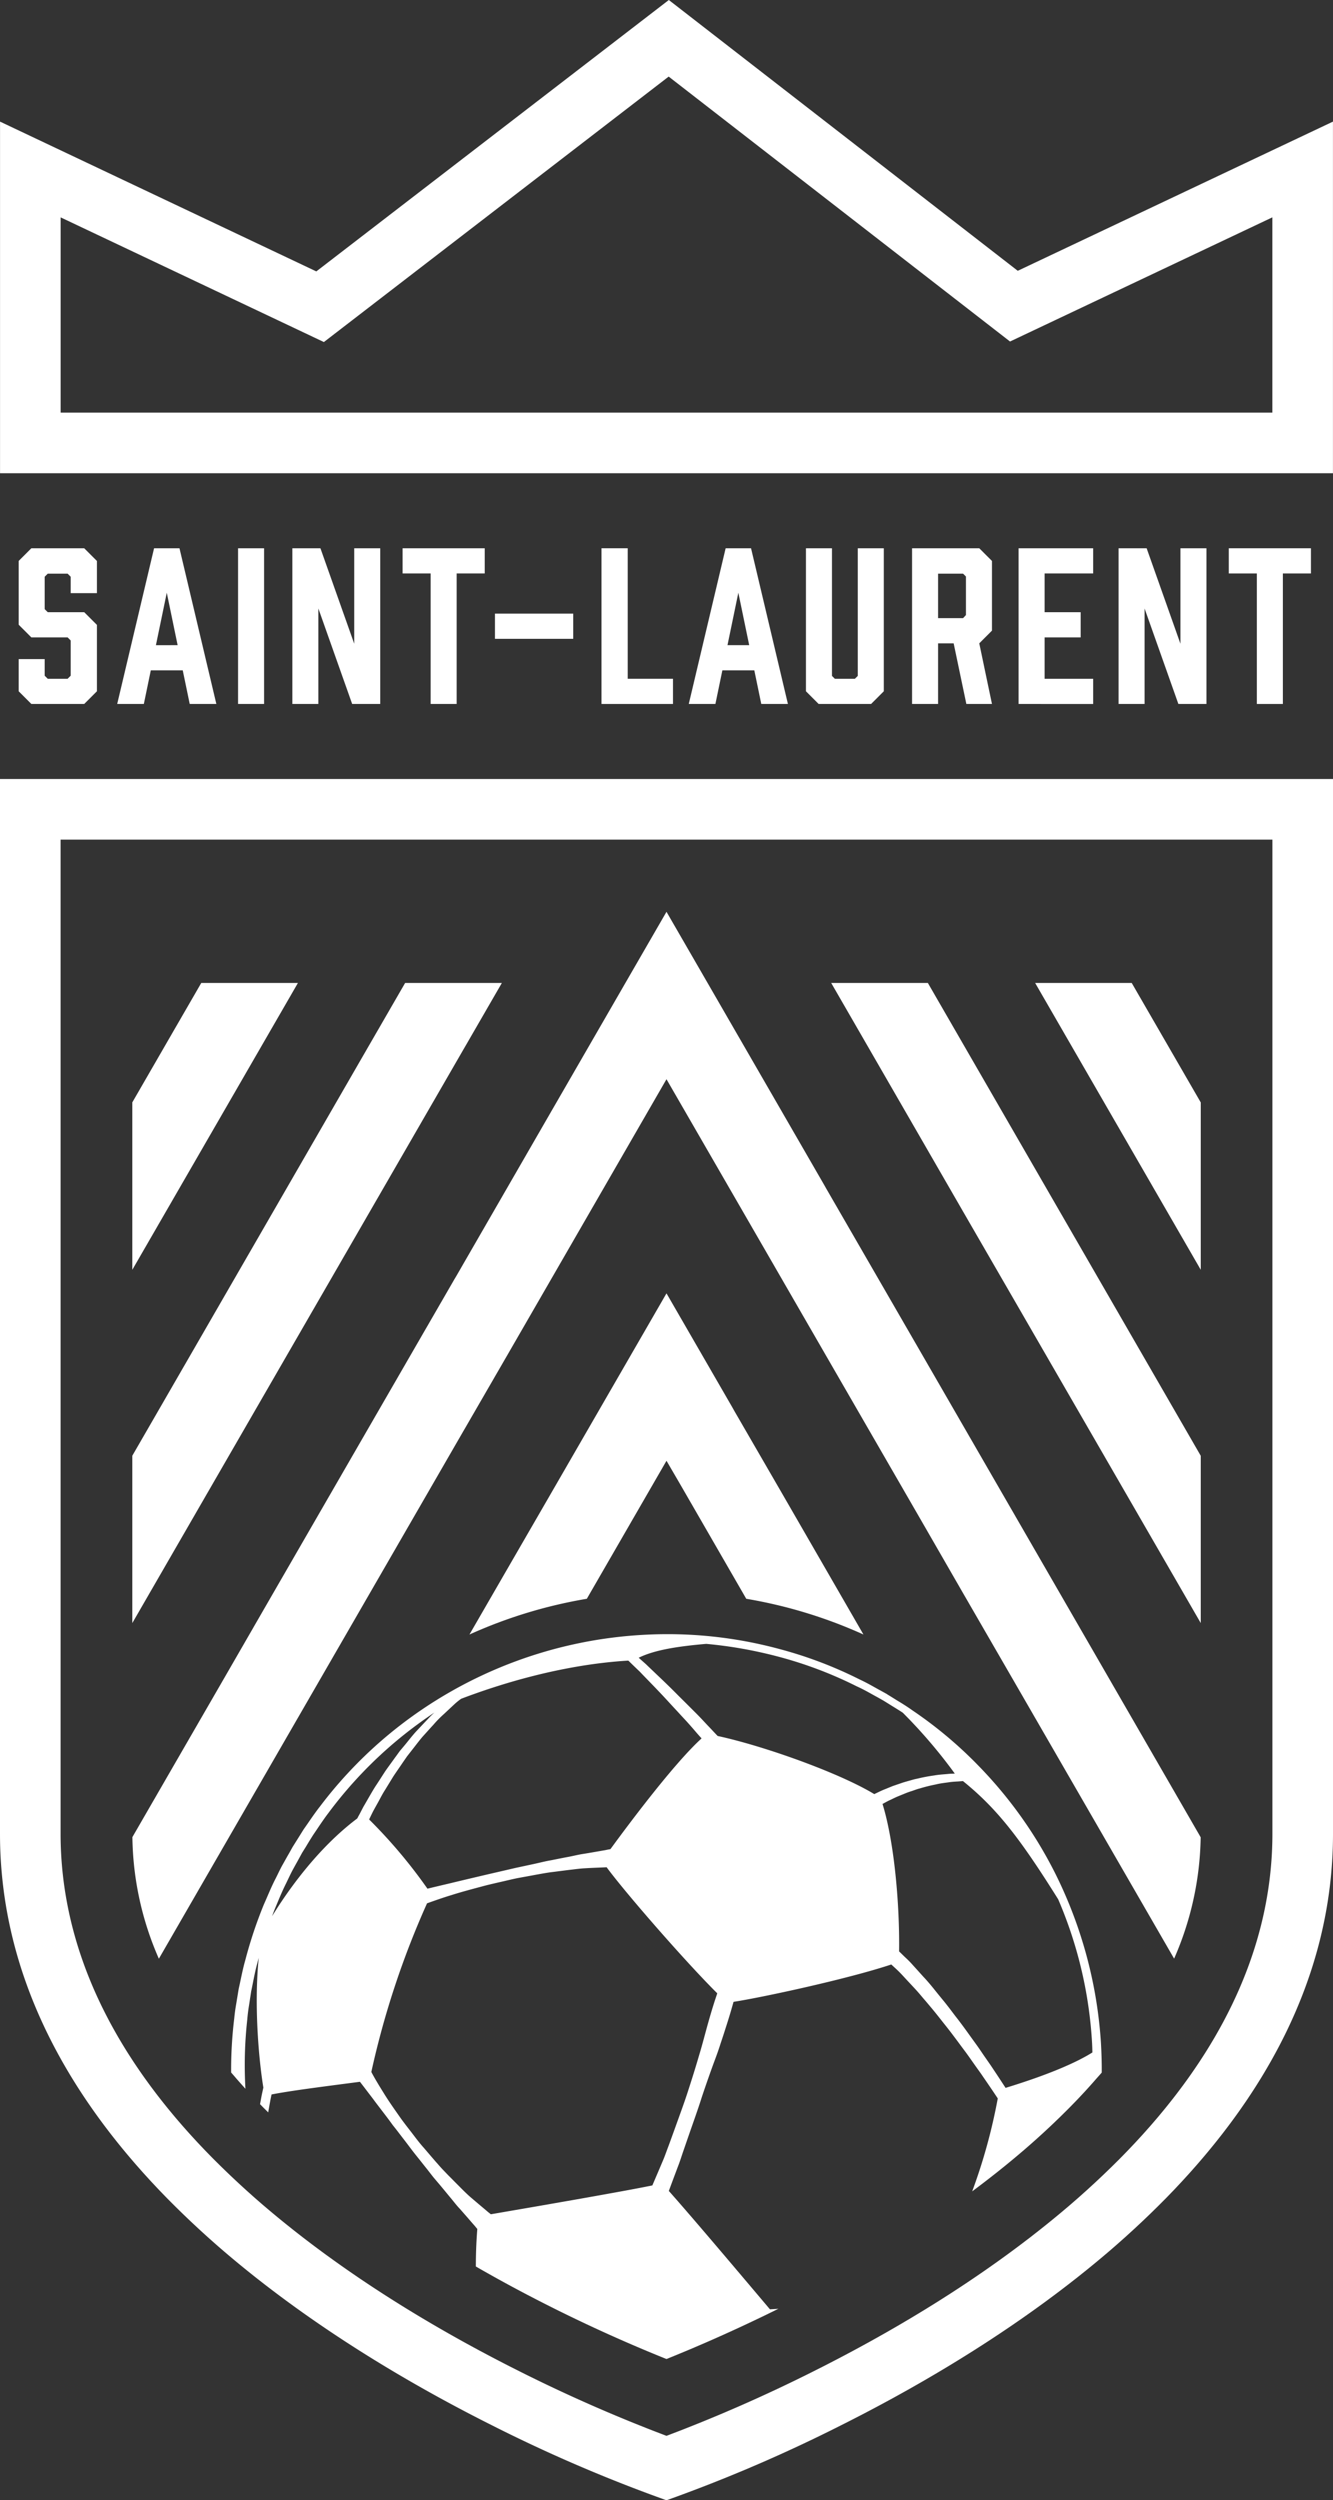 <svg id="Layer_1" data-name="Layer 1" xmlns="http://www.w3.org/2000/svg" viewBox="0 0 413.619 775.692">
  <rect x="0" y="0" width="413.619" height="775.692" fill="#333333" stroke="none"/>
  <g>
    <path id="fullLogo" d="M413.606,37.732V146.818H.013V37.732L98.148,84.206,207.53,0,315.803,84.019Zm-18.801,90.285V67.43l-81.401,38.525-105.92-82.193L100.5,106.122,18.815,67.438v60.578Z" style="fill: #fff"/>
    <path id="fullLogo-2" data-name="fullLogo" d="M0,241.686V568.883c0,45.062,22.102,82.775,51.838,113.112,5.461,5.547,11.151,10.865,17.013,15.926,27.334,23.532,58.3,41.745,83.976,54.612a470.599,470.599,0,0,0,53.153,22.874c.543.2.829.286.829.286s.286-.086.829-.286a470.605,470.605,0,0,0,53.154-22.874c25.676-12.867,56.642-31.08,83.976-54.612,5.862-5.061,11.551-10.379,17.013-15.926,29.736-30.337,51.838-68.05,51.838-113.112V241.686Zm206.809,514.03a477.865,477.865,0,0,1-45.567-19.996c-31.224-15.646-58.185-33.159-80.126-52.047-5.494-4.744-10.844-9.753-15.881-14.869C34.433,637.38,18.8,603.752,18.8,568.883V260.488H394.818V568.883c0,34.869-15.633,68.498-46.464,99.95-5.007,5.086-10.357,10.095-15.873,14.858-21.919,18.869-48.88,36.382-80.112,52.032A477.598,477.598,0,0,1,206.809,755.716Z" style="fill: #fff"/>
    <path id="fullLogo-3" data-name="fullLogo" d="M21.937,184.018v-5.085l-.953-.953H14.818l-.953.953v10.043l.953.953H26.133l3.941,3.941v20.595l-3.941,3.941h-16.4l-3.941-3.941v-9.98h8.073v5.149l.953.953h6.166l.953-.953V198.702l-.953-.953H9.733l-3.941-3.942V174.038l3.941-3.941h16.4l3.941,3.941v9.98Z" style="fill: #fff"/>
    <path id="fullLogo-4" data-name="fullLogo" d="M56.708,207.982H46.792l-2.161,10.425H36.367l11.442-48.309h7.882l11.442,48.309H58.869Zm-1.589-7.818L51.75,183.891l-3.369,16.273Z" style="fill: #fff"/>
    <path id="fullLogo-5" data-name="fullLogo" d="M73.871,218.407V170.097h8.073v48.309Z" style="fill: #fff"/>
    <path id="fullLogo-6" data-name="fullLogo" d="M90.717,218.407V170.097h8.708l10.488,29.621V170.097h8.073v48.309h-8.709l-10.488-29.621v29.621Z" style="fill: #fff"/>
    <path id="fullLogo-7" data-name="fullLogo" d="M150.406,177.916h-8.709v40.491h-8.073V177.916h-8.707v-7.819h25.489Z" style="fill: #fff"/>
    <path id="fullLogo-8" data-name="fullLogo" d="M177.867,198.193H153.585v-7.819h24.282Z" style="fill: #fff"/>
    <path id="fullLogo-9" data-name="fullLogo" d="M208.824,218.407H186.64V170.097h8.136v40.491h14.048Z" style="fill: #fff"/>
    <path id="fullLogo-10" data-name="fullLogo" d="M234.06,207.982h-9.916l-2.161,10.425h-8.264l11.442-48.309h7.882l11.442,48.309h-8.264Zm-1.589-7.818-3.369-16.273-3.369,16.273Z" style="fill: #fff"/>
    <path id="fullLogo-11" data-name="fullLogo" d="M274.235,214.466l-3.941,3.941H254.021l-3.941-3.941V170.097h8.073v39.601l.89.89h6.23l.89-.89V170.097h8.072Z" style="fill: #fff"/>
    <path id="fullLogo-12" data-name="fullLogo" d="M283.007,218.407V170.097h20.85l3.941,3.941v21.612l-3.941,3.941,3.941,18.815h-7.946l-3.941-18.815h-4.831v18.815Zm15.828-26.634.89-.953V178.87l-.89-.89h-7.755v13.793Z" style="fill: #fff"/>
    <path id="fullLogo-13" data-name="fullLogo" d="M316.062,218.407V170.097h23.137v7.819H324.135V189.93h11.187v7.819H324.135v12.84h15.064v7.819Z" style="fill: #fff"/>
    <path id="fullLogo-14" data-name="fullLogo" d="M347.082,218.407V170.097h8.709l10.488,29.621V170.097h8.073v48.309h-8.709l-10.488-29.621v29.621Z" style="fill: #fff"/>
    <path id="fullLogo-15" data-name="fullLogo" d="M406.772,177.916h-8.709v40.491h-8.072V177.916h-8.708v-7.819h25.489Z" style="fill: #fff"/>
    <path id="fullLogo-16" data-name="fullLogo" d="M267.922,507.106a147.387,147.387,0,0,0-36.366-11.089l-20.388-35.333-4.36-7.485-24.723,42.818a147.77,147.77,0,0,0-36.416,11.089l11.618-20.111,13.13-22.707,36.391-63.03,20.288,35.131.781,1.386,15.02,25.958.378.655Z" style="fill: #fff"/>
    <polygon id="fullLogo-17" data-name="fullLogo" points="155.723 304.962 144.206 324.897 143.677 325.804 41.055 503.552 41.055 451.636 53.48 430.114 69.609 402.165 82.714 379.458 111.923 328.828 125.708 304.962 155.723 304.962" style="fill: #fff"/>
    <polygon id="fullLogo-18" data-name="fullLogo" points="372.585 451.662 372.585 503.552 314.974 403.804 298.819 375.854 285.739 353.173 257.917 304.962 287.907 304.962 372.585 451.662" style="fill: #fff"/>
    <polygon id="fullLogo-19" data-name="fullLogo" points="92.442 304.962 41.055 393.95 41.055 342.009 53.48 320.486 62.452 304.962 92.442 304.962" style="fill: #fff"/>
    <polygon id="fullLogo-20" data-name="fullLogo" points="372.585 342.034 372.585 393.95 321.199 304.962 351.163 304.962 372.585 342.034" style="fill: #fff"/>
    <path id="fullLogo-21" data-name="fullLogo" d="M372.56,570.009a97.081,97.081,0,0,1-8.241,37.651l-49.345-85.459-16.155-27.949-13.08-22.707-29.234-50.63-16.129-27.949-33.569-58.141-33.543,58.141-16.129,27.949-12.928,22.354-.529.907L49.296,607.686A96.511,96.511,0,0,1,41.08,569.959L53.48,548.487l16.129-27.923,13.105-22.732,29.209-50.605,16.154-27.974,12.929-22.379.529-.882,28.881-50.076,23.639-40.953,12.752-22.077L219.56,304.962l23.337,40.423.378.655,12.701,22.001.378.68,29.184,50.529Z" style="fill: #fff"/>
    <path id="fullLogo-22" data-name="fullLogo" d="M341.605,633.669a137.21,137.21,0,0,0-13.911-51.916,133.847,133.847,0,0,0-24.017-33.871,129.589,129.589,0,0,0-20.514-17.213c-2.545-1.815-4.587-2.949-5.922-3.805-1.336-.832-2.041-1.26-2.041-1.26v-.025l-2.142-1.184c-1.411-.731-3.427-1.991-6.225-3.301a128.954,128.954,0,0,0-25.025-9.501,133.107,133.107,0,0,0-41.28-4.436,135.621,135.621,0,0,0-78.252,29.612,133.869,133.869,0,0,0-23.034,23.74c-1.764,2.243-3.352,4.688-5.015,7.032q-1.134,1.814-2.268,3.629l-1.159,1.84-1.084,1.941c-.731,1.26-1.437,2.545-2.167,3.831-.706,1.285-1.311,2.621-1.991,3.957-1.361,2.621-2.47,5.393-3.68,8.115a135.168,135.168,0,0,0-5.746,17.213c-.857,2.949-1.386,5.973-2.067,8.972-.252,1.537-.504,3.049-.756,4.587-.277,1.538-.479,3.075-.63,4.612a132.173,132.173,0,0,0-.958,16.759.025.025,0,0,1,.025.025c.529.605,1.059,1.21,1.588,1.84.932,1.059,1.865,2.117,2.823,3.175a128.091,128.091,0,0,1,.554-21.346c.126-1.487.302-2.999.554-4.486.227-1.487.454-2.974.68-4.436.63-2.948,1.109-5.872,1.915-8.745.126-.554.302-1.109.428-1.663-1.562,15.549.176,32.762,1.437,40.323q-.113.453-.302,1.361c-.227.958-.454,2.243-.731,3.78l.378.378c.706.731,1.437,1.437,2.167,2.167.05-.378.101-.756.176-1.109.328-1.865.605-3.402.857-4.46,5.494-1.109,16.784-2.545,27.42-3.931,1.058,1.361,2.47,3.225,4.184,5.468,1.739,2.369,3.906,5.066,6.048,8.039,1.159,1.437,2.293,2.949,3.478,4.486,1.184,1.512,2.318,3.1,3.553,4.637s2.445,3.075,3.654,4.587c.58.756,1.184,1.512,1.764,2.268.605.731,1.21,1.436,1.815,2.142,1.185,1.411,2.318,2.797,3.402,4.108,1.084,1.285,2.041,2.571,3.075,3.654,1.966,2.218,3.579,4.108,4.738,5.418.252.328.504.605.706.857-.302,3.805-.454,7.762-.454,11.643q11.265,6.502,23.538,12.651c14.365,7.208,26.89,12.551,35.61,16.053,8.543-3.427,20.716-8.644,34.753-15.6-.479.05-.932.076-1.361.101-.504.025-.907.051-1.285.075-5.192-6.124-23.362-27.722-31.376-36.719.63-1.714,1.613-4.335,2.848-7.636.58-1.437,1.058-3.024,1.638-4.713.58-1.663,1.184-3.427,1.814-5.242,1.26-3.654,2.671-7.51,3.906-11.442,1.31-3.906,2.671-7.813,4.007-11.416.68-1.814,1.31-3.578,1.84-5.267.555-1.663,1.084-3.251,1.537-4.713.958-2.924,1.689-5.393,2.167-7.107.126-.428.227-.806.328-1.134,9.224-1.437,35.66-7.158,48.942-11.593.328.302.655.605,1.008.932a35.934,35.934,0,0,1,2.621,2.596c.907.983,1.915,2.066,2.974,3.201,1.058,1.109,2.142,2.344,3.226,3.654,1.109,1.285,2.243,2.621,3.377,4.007,1.134,1.361,2.243,2.823,3.377,4.234,2.268,2.822,4.41,5.796,6.452,8.518,1.008,1.361,1.94,2.722,2.848,4.007s1.789,2.47,2.545,3.604c2.193,3.175,3.831,5.62,4.612,6.805a173.303,173.303,0,0,1-7.939,28.831c5.721-4.259,11.164-8.594,16.28-13.005,5.066-4.36,9.955-8.946,14.516-13.584q4.158-4.234,7.838-8.493c.554-.605,1.059-1.184,1.562-1.764C341.883,639.869,341.782,636.744,341.605,633.669ZM111.513,562.953c-.277.479-.479.882-.655,1.21-12.576,9.451-21.9,22.959-26.437,30.343.277-.756.554-1.512.857-2.268,1.134-2.671,2.193-5.368,3.503-7.939.63-1.31,1.235-2.621,1.89-3.881.68-1.26,1.386-2.495,2.067-3.755l1.008-1.84,1.134-1.815c.731-1.235,1.487-2.445,2.243-3.654,1.588-2.318,3.075-4.637,4.763-6.855a131.244,131.244,0,0,1,22.303-23.362c3.554-2.898,7.082-5.469,10.585-7.812-.68.63-1.386,1.31-2.041,2.041-1.159,1.21-2.344,2.47-3.553,3.755-1.185,1.285-2.268,2.697-3.402,4.083l-1.714,2.041c-.529.731-1.033,1.436-1.562,2.142-1.008,1.437-2.067,2.823-2.999,4.184-.907,1.411-1.789,2.772-2.621,4.057-.857,1.26-1.562,2.52-2.243,3.679-.68,1.184-1.285,2.243-1.84,3.175C112.294,561.441,111.866,562.272,111.513,562.953Zm4.234-.957c.504-.933,1.084-1.966,1.714-3.1.605-1.134,1.26-2.394,2.067-3.654.781-1.285,1.613-2.621,2.47-4.032.882-1.361,1.865-2.722,2.823-4.158.479-.706.983-1.411,1.462-2.117l1.613-2.067c1.084-1.361,2.117-2.772,3.226-4.058,1.159-1.285,2.268-2.52,3.377-3.73a34.667,34.667,0,0,1,3.301-3.352c1.084-1.008,2.117-1.991,3.075-2.873a19.596,19.596,0,0,1,2.218-1.814c11.568-4.41,30.998-10.585,51.865-11.845.781.756,1.991,1.94,3.528,3.402,2.571,2.696,6.048,6.174,9.4,9.879,1.688,1.814,3.377,3.654,4.965,5.368s2.974,3.402,4.209,4.788c.227.252.428.479.63.706-8.543,7.762-22.53,26.487-28.276,34.35-.428.076-.983.177-1.663.328-1.689.277-4.108.731-6.981,1.184-1.462.227-2.974.63-4.637.932-1.638.303-3.352.655-5.141,1.008-1.789.302-3.604.781-5.469,1.184s-3.755.806-5.645,1.21c-3.755.882-7.535,1.739-11.064,2.571s-6.804,1.613-9.627,2.293c-2.697.63-4.914,1.159-6.552,1.563a158.186,158.186,0,0,0-18.095-21.472Q115.028,563.432,115.747,561.995Zm106.755,56.603-.655,1.966c-.554,1.714-1.31,4.158-2.142,7.132-.832,2.949-1.714,6.452-2.823,10.106-1.058,3.654-2.293,7.561-3.554,11.441-1.26,3.856-2.697,7.687-3.982,11.29-.655,1.815-1.285,3.554-1.89,5.192-.63,1.638-1.159,3.226-1.764,4.612-1.437,3.402-2.596,6.099-3.276,7.686-10.585,2.167-39.718,7.157-50.126,8.947-.227-.202-.479-.403-.781-.63-1.26-1.084-3.125-2.621-5.317-4.511-1.109-.932-2.218-2.041-3.402-3.226-1.159-1.159-2.394-2.42-3.679-3.705-.63-.655-1.26-1.31-1.915-1.991-.63-.68-1.235-1.411-1.89-2.117-1.235-1.437-2.495-2.898-3.755-4.385-1.311-1.437-2.47-2.999-3.629-4.511s-2.319-2.974-3.402-4.461c-2.092-2.974-4.058-5.746-5.545-8.216-1.562-2.47-2.772-4.561-3.579-6.048-.05-.126-.126-.227-.176-.353a268.38,268.38,0,0,1,17.288-52.319q.454-.151,1.059-.378c1.588-.554,3.83-1.361,6.578-2.193,2.747-.882,5.973-1.739,9.451-2.671,1.739-.479,3.553-.882,5.393-1.311,1.84-.403,3.705-.882,5.57-1.26,1.89-.353,3.755-.68,5.62-1.033,1.84-.328,3.679-.68,5.444-.882,1.789-.227,3.503-.454,5.141-.655,1.613-.177,3.15-.403,4.587-.479,2.848-.176,5.217-.227,6.88-.328,5.746,7.838,24.521,29.386,34.325,39.113A1.611,1.611,0,0,0,222.502,618.598Zm48.791-61.971c-10.862-6.603-34.4-14.995-48.614-18.044-.706-.731-1.562-1.663-2.571-2.722-1.31-1.361-2.772-2.999-4.461-4.662-1.663-1.664-3.428-3.428-5.217-5.192-3.503-3.579-7.258-7.031-9.955-9.652-.882-.781-1.638-1.462-2.293-2.041,4.486-2.218,11.013-3.453,20.968-4.31a135.085,135.085,0,0,1,22.026,3.881,125.792,125.792,0,0,1,24.622,9.274c2.772,1.26,4.763,2.495,6.149,3.226,1.361.756,2.067,1.159,2.067,1.159.101.05.781.479,2.041,1.26.983.63,2.419,1.462,4.083,2.57a158.497,158.497,0,0,1,16.129,18.877c-.529.025-1.109.025-1.739.075-1.361.151-2.974.202-4.662.504a52.584,52.584,0,0,0-5.292,1.008c-.882.151-1.764.453-2.646.68-.857.252-1.714.479-2.52.781-.832.277-1.613.555-2.369.806-.731.303-1.437.58-2.092.857-1.336.504-2.293,1.008-2.999,1.336C271.67,556.426,271.469,556.526,271.292,556.627Zm40.726,91.13c-.882-1.361-2.167-3.327-3.78-5.746-.756-1.159-1.613-2.369-2.52-3.68-.907-1.285-1.815-2.696-2.823-4.083-2.041-2.797-4.133-5.822-6.426-8.72-1.109-1.462-2.218-2.949-3.352-4.36-1.159-1.411-2.293-2.798-3.377-4.158-1.084-1.336-2.167-2.621-3.276-3.78-1.058-1.185-2.092-2.319-3.024-3.352a34.506,34.506,0,0,0-2.671-2.722c-.68-.655-1.26-1.235-1.789-1.739.202-14.39-1.462-33.846-5.141-45.741.655-.353,1.613-.907,2.697-1.386.555-.278,1.185-.58,1.865-.882.68-.277,1.411-.58,2.167-.882a23.508,23.508,0,0,1,2.344-.857c.832-.278,1.638-.605,2.47-.807a50.966,50.966,0,0,1,4.965-1.235c1.613-.403,3.125-.529,4.41-.731,1.31-.176,2.394-.176,3.15-.252.378-.025.68-.05.882-.075,10.61,8.568,17.717,17.767,29.562,36.694a131.476,131.476,0,0,1,10.509,44.582c.05.957.076,1.941.101,2.923C332.054,641.104,320.94,645.035,312.019,647.757Z" style="fill: #fff"/>
  </g>
</svg>

